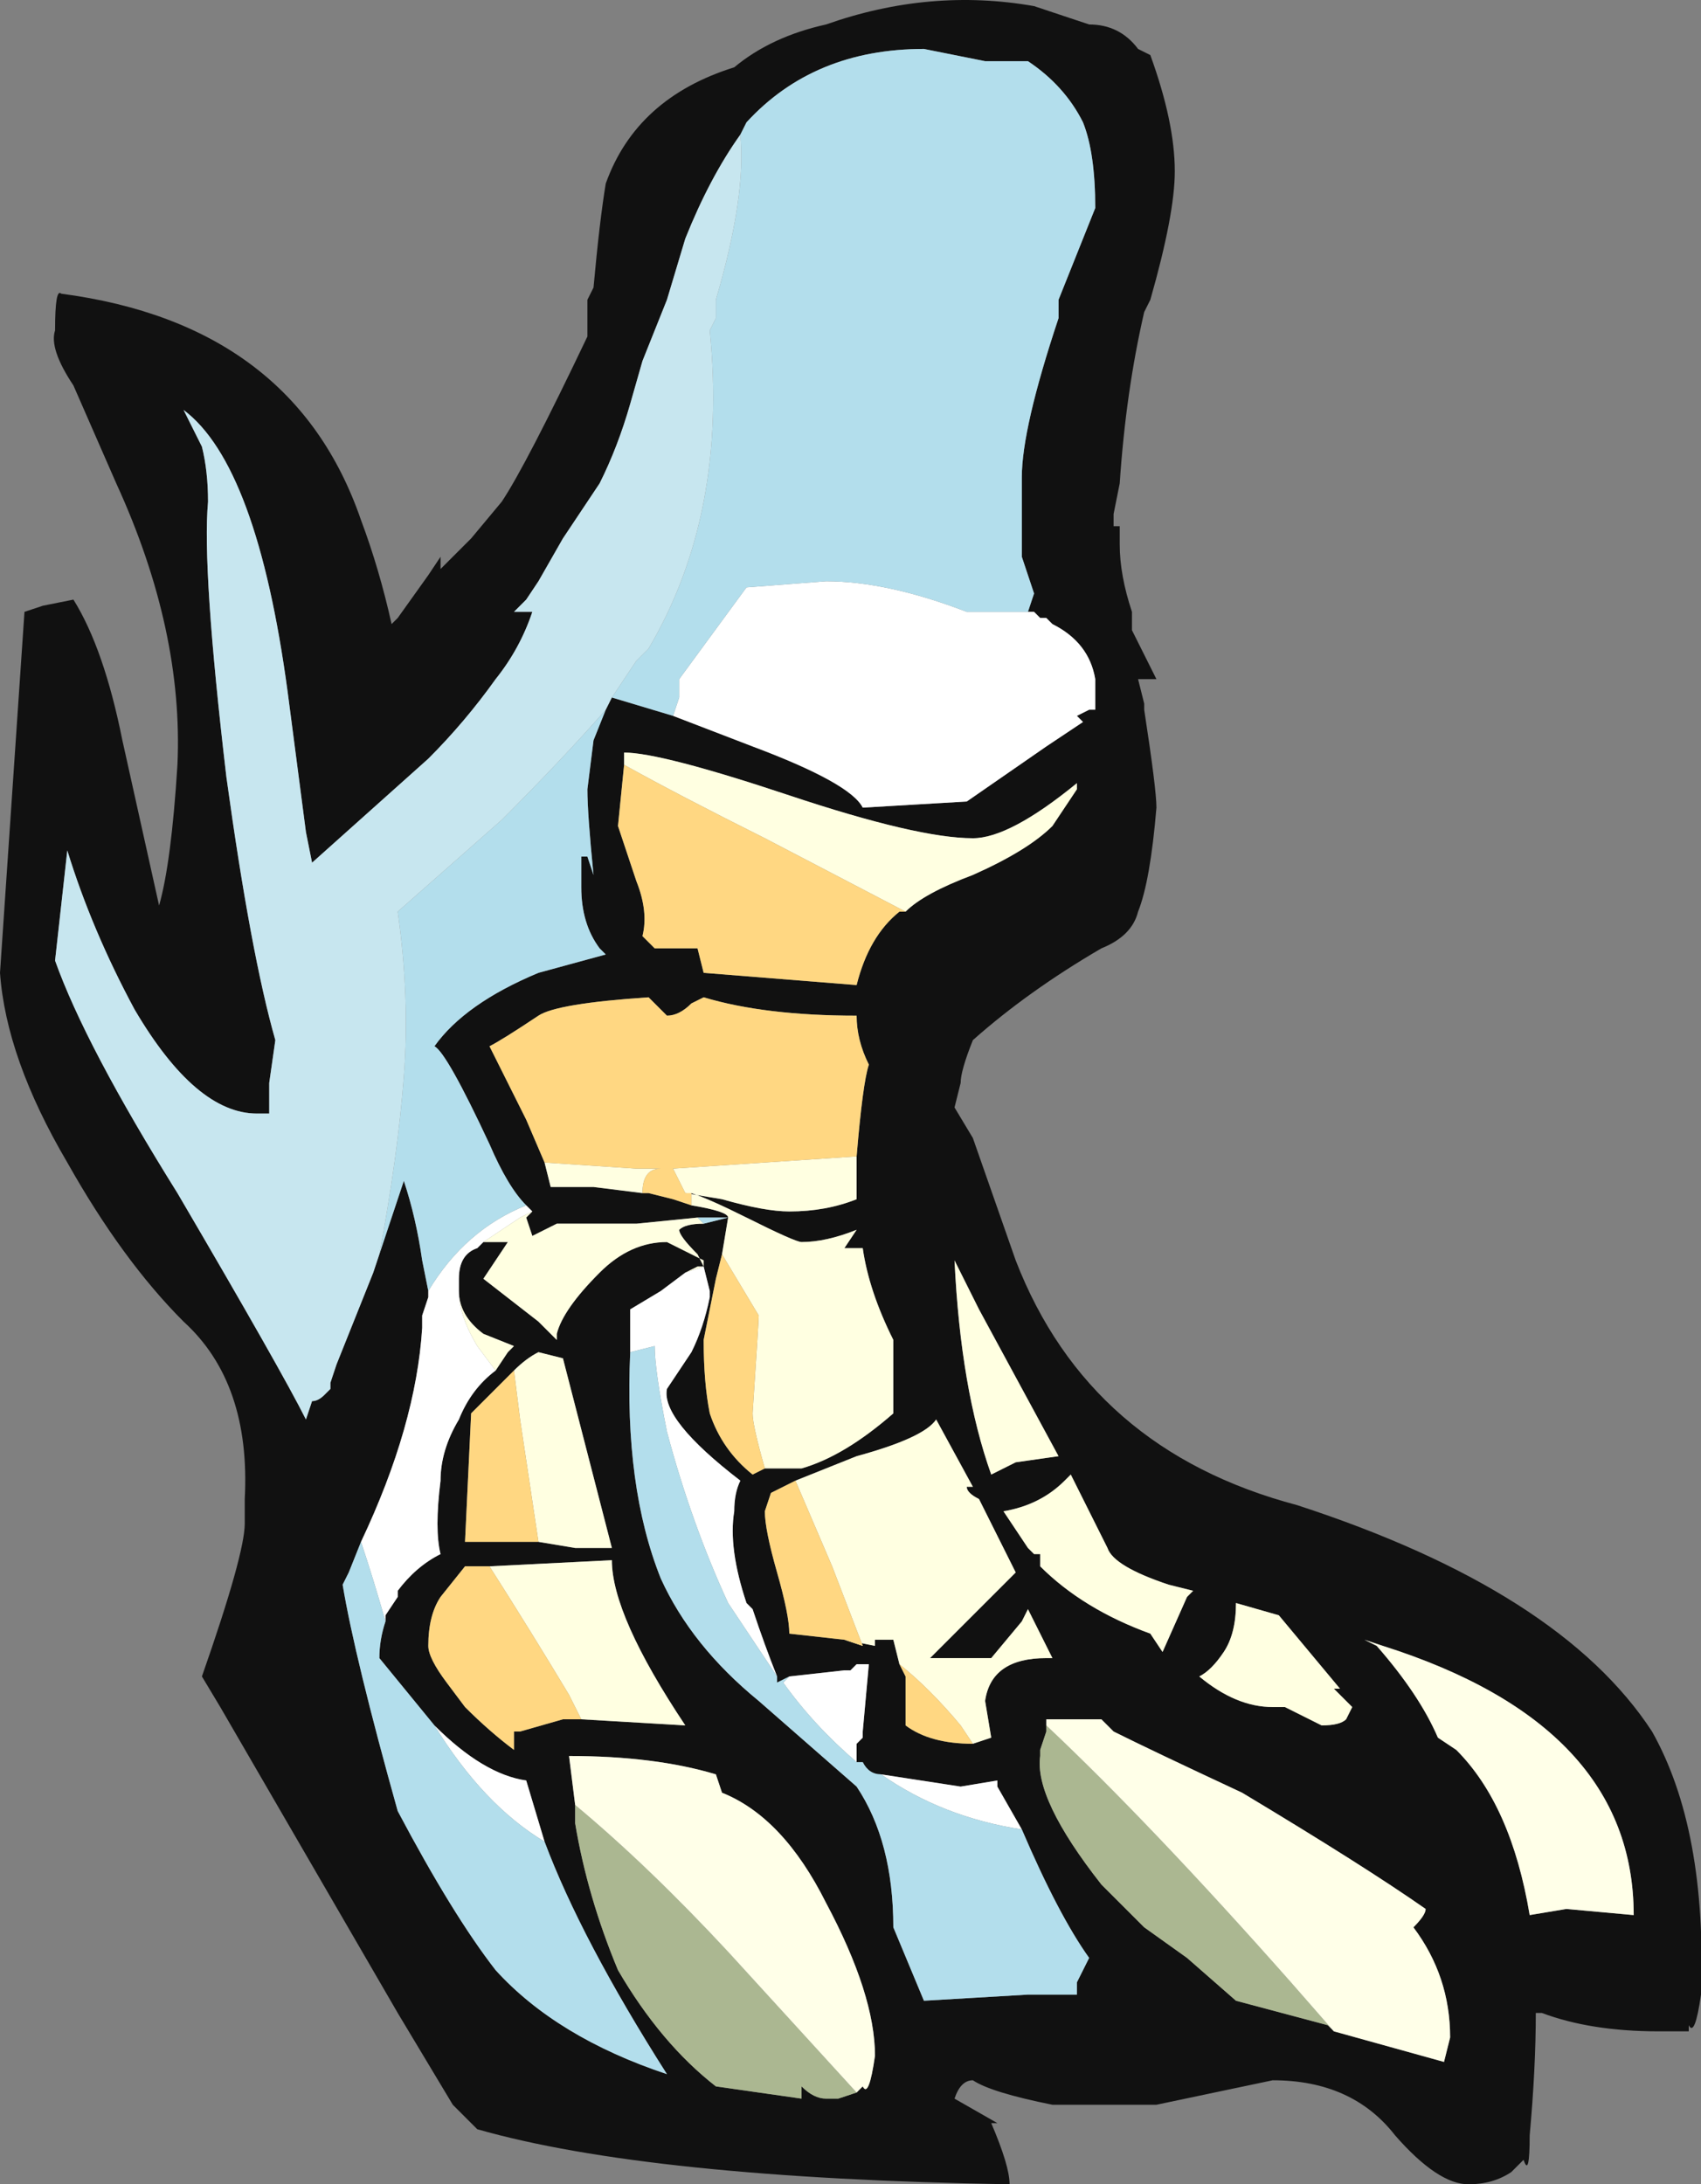 <?xml version="1.0" encoding="UTF-8" standalone="no"?>
<svg xmlns:ffdec="https://www.free-decompiler.com/flash" xmlns:xlink="http://www.w3.org/1999/xlink" ffdec:objectType="frame" height="124.95px" width="97.3px" xmlns="http://www.w3.org/2000/svg">
  <rect width="100%" height="100%" fill="#808080" stroke="none"/>
  <g transform="matrix(1.0, 0.0, 0.0, 1.0, 32.9, 122.15)">
    <use ffdec:characterId="481" height="17.85" transform="matrix(7.0, 0.0, 0.0, 7.0, -32.9, -122.15)" width="13.9" xlink:href="#shape0"/>
  </g>
  <defs>
    <g id="shape0" transform="matrix(1.0, 0.0, 0.0, 1.0, 4.7, 17.45)">
      <path d="M1.3 -16.9 Q1.6 -17.15 2.05 -17.25 2.9 -17.55 3.75 -17.4 L4.2 -17.25 Q4.45 -17.25 4.6 -17.05 L4.7 -17.0 Q4.9 -16.45 4.9 -16.05 4.9 -15.7 4.7 -15.0 L4.65 -14.9 Q4.5 -14.25 4.45 -13.5 L4.4 -13.25 4.4 -13.15 4.45 -13.15 4.45 -13.0 Q4.45 -12.75 4.55 -12.45 L4.55 -12.3 4.75 -11.9 4.6 -11.9 4.65 -11.7 4.65 -11.65 Q4.75 -11.0 4.75 -10.85 4.7 -10.25 4.6 -10.0 4.55 -9.8 4.3 -9.7 3.7 -9.35 3.25 -8.95 3.15 -8.7 3.15 -8.6 L3.1 -8.4 3.25 -8.15 3.6 -7.15 Q4.2 -5.6 5.9 -5.15 8.05 -4.45 8.8 -3.3 9.25 -2.5 9.2 -1.15 9.15 -0.8 9.1 -0.9 L9.1 -0.85 8.85 -0.85 Q8.3 -0.85 7.9 -1.0 L7.85 -1.0 Q7.85 -0.55 7.8 0.0 7.8 0.35 7.75 0.2 L7.65 0.3 Q7.5 0.4 7.3 0.4 7.05 0.4 6.7 0.0 6.35 -0.45 5.7 -0.45 L4.75 -0.25 3.9 -0.25 Q3.4 -0.35 3.25 -0.45 3.15 -0.45 3.1 -0.3 L3.45 -0.1 3.4 -0.1 Q3.55 0.25 3.55 0.4 0.6 0.35 -0.8 -0.05 L-1.0 -0.25 -1.45 -1.0 -2.9 -3.5 -3.05 -3.75 Q-2.7 -4.75 -2.7 -5.0 L-2.7 -5.2 Q-2.65 -6.15 -3.2 -6.65 -3.7 -7.15 -4.15 -7.95 -4.65 -8.8 -4.7 -9.5 L-4.5 -12.45 -4.35 -12.5 -4.1 -12.55 Q-3.85 -12.15 -3.7 -11.4 L-3.4 -10.05 Q-3.3 -10.4 -3.25 -11.2 -3.2 -12.3 -3.75 -13.5 L-4.1 -14.3 Q-4.3 -14.6 -4.25 -14.75 -4.25 -15.1 -4.2 -15.05 -2.3 -14.8 -1.75 -13.2 -1.6 -12.8 -1.5 -12.35 L-1.45 -12.4 -1.2 -12.75 -1.1 -12.9 -1.1 -12.8 -0.85 -13.05 -0.6 -13.35 Q-0.4 -13.65 0.1 -14.7 L0.1 -15.0 0.15 -15.1 Q0.2 -15.65 0.25 -15.95 0.5 -16.65 1.3 -16.9 M3.7 -12.45 L3.75 -12.6 3.65 -12.9 3.65 -13.55 Q3.65 -13.95 3.95 -14.85 L3.95 -15.0 4.25 -15.75 Q4.25 -16.2 4.15 -16.45 4.0 -16.75 3.7 -16.95 L3.35 -16.95 Q3.1 -17.0 2.85 -17.05 1.95 -17.05 1.4 -16.45 L1.35 -16.35 Q1.1 -16.0 0.9 -15.5 L0.75 -15.0 0.55 -14.5 0.45 -14.15 Q0.35 -13.8 0.2 -13.5 L-0.1 -13.05 -0.3 -12.7 -0.4 -12.55 -0.5 -12.45 -0.35 -12.45 Q-0.45 -12.15 -0.65 -11.9 -0.9 -11.55 -1.2 -11.25 L-2.15 -10.4 -2.2 -10.65 -2.35 -11.8 Q-2.6 -13.65 -3.2 -14.1 L-3.05 -13.8 Q-3.0 -13.6 -3.0 -13.35 -3.05 -12.8 -2.85 -11.1 -2.65 -9.65 -2.45 -8.95 L-2.5 -8.6 -2.5 -8.35 -2.6 -8.35 Q-3.1 -8.35 -3.6 -9.2 -3.95 -9.85 -4.15 -10.5 L-4.25 -9.6 Q-4.0 -8.9 -3.25 -7.7 -2.4 -6.25 -2.2 -5.85 L-2.15 -6.0 Q-2.1 -6.0 -2.05 -6.05 L-2.0 -6.1 -2.0 -6.15 -1.95 -6.3 -1.65 -7.05 -1.6 -7.2 -1.4 -7.8 Q-1.3 -7.5 -1.25 -7.15 L-1.2 -6.9 -1.2 -6.85 -1.25 -6.7 -1.25 -6.6 Q-1.3 -5.8 -1.75 -4.85 L-1.85 -4.6 -1.9 -4.5 Q-1.8 -3.9 -1.45 -2.65 -1.0 -1.8 -0.65 -1.35 -0.15 -0.8 0.75 -0.5 0.05 -1.6 -0.25 -2.4 L-0.4 -2.9 Q-0.75 -2.95 -1.15 -3.35 L-1.6 -3.9 Q-1.6 -4.05 -1.55 -4.2 L-1.55 -4.25 -1.45 -4.4 -1.45 -4.45 Q-1.3 -4.65 -1.1 -4.75 -1.15 -4.95 -1.1 -5.35 -1.1 -5.6 -0.95 -5.85 -0.85 -6.1 -0.65 -6.25 L-0.55 -6.4 -0.5 -6.45 -0.75 -6.55 Q-0.95 -6.7 -0.95 -6.9 L-0.95 -7.0 Q-0.95 -7.2 -0.8 -7.25 L-0.75 -7.3 -0.55 -7.3 -0.75 -7.0 -0.3 -6.65 -0.15 -6.5 -0.15 -6.55 Q-0.1 -6.75 0.2 -7.05 0.45 -7.3 0.75 -7.3 L1.05 -7.15 1.05 -7.1 1.0 -7.1 0.9 -7.05 0.7 -6.9 0.45 -6.75 0.45 -6.4 Q0.4 -5.3 0.7 -4.55 0.95 -4.0 1.5 -3.55 L2.3 -2.85 Q2.6 -2.4 2.6 -1.7 L2.85 -1.1 3.7 -1.15 4.1 -1.15 4.1 -1.25 4.2 -1.45 Q3.95 -1.8 3.65 -2.5 L3.45 -2.85 3.45 -2.9 3.15 -2.85 2.5 -2.95 Q2.4 -2.95 2.35 -3.05 L2.3 -3.05 2.3 -3.2 2.35 -3.25 2.35 -3.3 2.4 -3.85 2.3 -3.85 2.25 -3.8 2.2 -3.8 1.75 -3.75 1.65 -3.7 1.65 -3.75 Q1.55 -4.0 1.45 -4.3 L1.4 -4.35 Q1.25 -4.8 1.3 -5.1 1.3 -5.25 1.35 -5.35 0.7 -5.85 0.75 -6.1 L0.95 -6.4 Q1.05 -6.6 1.1 -6.85 L1.1 -6.9 1.05 -7.1 1.0 -7.2 Q0.85 -7.35 0.85 -7.4 0.9 -7.45 1.05 -7.45 L1.25 -7.5 1.0 -7.5 0.5 -7.45 -0.15 -7.45 -0.35 -7.35 -0.4 -7.5 -0.35 -7.55 -0.4 -7.6 Q-0.55 -7.75 -0.7 -8.1 -1.05 -8.85 -1.15 -8.9 -0.9 -9.25 -0.3 -9.5 L0.25 -9.65 0.2 -9.7 Q0.05 -9.9 0.05 -10.2 L0.05 -10.45 0.1 -10.45 0.15 -10.3 Q0.1 -10.8 0.1 -11.0 L0.15 -11.4 0.25 -11.65 0.3 -11.75 0.8 -11.6 1.45 -11.35 Q2.25 -11.05 2.35 -10.85 L3.2 -10.9 3.85 -11.35 4.15 -11.55 4.1 -11.6 4.2 -11.65 4.25 -11.65 4.25 -11.9 Q4.2 -12.2 3.9 -12.35 L3.85 -12.4 3.8 -12.4 3.75 -12.45 3.7 -12.45 M2.7 -10.0 Q2.85 -10.15 3.25 -10.3 3.7 -10.5 3.9 -10.7 L4.1 -11.0 4.1 -11.05 Q3.55 -10.6 3.25 -10.6 2.8 -10.6 1.75 -10.95 0.7 -11.3 0.4 -11.3 L0.4 -11.2 0.35 -10.7 0.5 -10.25 Q0.6 -10.0 0.55 -9.8 L0.65 -9.7 1.0 -9.7 1.05 -9.5 2.3 -9.4 Q2.4 -9.8 2.65 -10.0 L2.7 -10.0 M2.3 -8.0 Q2.35 -8.6 2.4 -8.75 2.3 -8.95 2.3 -9.15 1.55 -9.15 1.05 -9.3 L0.95 -9.25 Q0.85 -9.15 0.75 -9.15 L0.6 -9.3 Q-0.15 -9.25 -0.3 -9.15 -0.6 -8.95 -0.7 -8.9 L-0.4 -8.3 -0.25 -7.95 -0.2 -7.75 0.15 -7.75 0.55 -7.7 0.6 -7.7 0.8 -7.65 0.95 -7.6 Q1.25 -7.55 1.25 -7.5 L1.2 -7.2 1.15 -7.0 1.05 -6.5 Q1.05 -6.15 1.1 -5.9 1.2 -5.6 1.45 -5.4 L1.55 -5.45 1.85 -5.45 Q2.2 -5.55 2.6 -5.9 L2.6 -6.5 Q2.4 -6.9 2.35 -7.25 L2.2 -7.25 2.3 -7.4 Q2.05 -7.3 1.85 -7.3 1.8 -7.3 1.4 -7.5 1.1 -7.65 0.95 -7.7 L0.9 -7.7 1.2 -7.65 Q1.55 -7.55 1.75 -7.55 2.05 -7.55 2.3 -7.65 L2.3 -8.0 M3.25 -3.2 L3.4 -3.25 3.35 -3.55 Q3.4 -3.9 3.85 -3.9 L3.9 -3.9 3.7 -4.3 3.65 -4.2 3.4 -3.9 2.9 -3.9 Q3.1 -4.1 3.35 -4.35 L3.6 -4.6 3.3 -5.2 Q3.2 -5.25 3.2 -5.3 L3.25 -5.3 2.95 -5.85 Q2.85 -5.7 2.3 -5.55 L1.8 -5.35 1.6 -5.25 1.55 -5.1 Q1.55 -4.95 1.65 -4.6 1.75 -4.25 1.75 -4.1 L2.2 -4.05 2.45 -4.0 2.45 -4.05 2.6 -4.05 2.65 -3.85 2.7 -3.75 2.7 -3.35 Q2.9 -3.2 3.25 -3.2 M3.6 -5.5 L3.95 -5.55 3.3 -6.75 3.1 -7.15 Q3.15 -6.1 3.4 -5.4 L3.6 -5.5 M4.0 -5.35 Q3.8 -5.15 3.5 -5.1 L3.7 -4.8 3.75 -4.75 3.8 -4.75 3.8 -4.65 Q4.15 -4.3 4.7 -4.1 L4.8 -3.95 5.0 -4.4 5.05 -4.45 4.85 -4.5 Q4.4 -4.65 4.35 -4.8 L4.05 -5.4 4.0 -5.35 M5.4 -4.35 Q5.4 -4.1 5.3 -3.95 5.2 -3.8 5.1 -3.75 5.4 -3.5 5.7 -3.5 L5.8 -3.5 6.1 -3.35 Q6.25 -3.35 6.3 -3.4 L6.35 -3.5 6.2 -3.65 6.25 -3.65 5.75 -4.25 5.4 -4.35 M-0.3 -4.85 L0.0 -4.8 0.3 -4.8 -0.1 -6.35 -0.3 -6.4 Q-0.4 -6.35 -0.5 -6.25 L-0.85 -5.9 -0.9 -4.85 -0.3 -4.85 M0.05 -3.4 L0.9 -3.35 Q0.3 -4.25 0.3 -4.7 L-0.7 -4.65 -0.9 -4.65 -1.1 -4.4 Q-1.2 -4.25 -1.2 -4.0 -1.2 -3.9 -1.05 -3.7 L-0.9 -3.5 Q-0.7 -3.3 -0.5 -3.15 L-0.5 -3.3 -0.45 -3.3 -0.1 -3.4 0.05 -3.4 M2.3 -0.35 L2.35 -0.4 Q2.4 -0.3 2.45 -0.65 2.45 -1.15 2.05 -1.9 1.7 -2.6 1.2 -2.8 L1.15 -2.95 Q0.65 -3.1 -0.05 -3.1 L0.0 -2.7 0.0 -2.55 Q0.1 -1.95 0.35 -1.35 0.7 -0.75 1.15 -0.4 L1.85 -0.3 1.85 -0.4 Q1.95 -0.3 2.05 -0.3 L2.15 -0.3 2.3 -0.35 M6.2 -0.85 L7.1 -0.6 7.15 -0.8 Q7.15 -1.3 6.85 -1.7 6.95 -1.8 6.95 -1.85 6.45 -2.2 5.45 -2.8 4.7 -3.15 4.4 -3.3 L4.3 -3.4 3.85 -3.4 3.85 -3.35 3.85 -3.3 3.8 -3.15 3.8 -3.1 Q3.75 -2.75 4.3 -2.05 L4.65 -1.7 5.0 -1.45 5.4 -1.1 6.15 -0.9 6.2 -0.85 M6.55 -4.0 Q6.9 -3.6 7.05 -3.25 L7.2 -3.15 Q7.65 -2.7 7.8 -1.8 L8.1 -1.85 8.65 -1.8 Q8.65 -3.35 6.6 -4.0 L6.45 -4.05 6.55 -4.0" fill="#111111" fill-rule="evenodd" stroke="none"/>
      <path d="M0.0 -2.7 Q0.6 -2.2 1.25 -1.5 L2.3 -0.35 2.15 -0.3 2.05 -0.3 Q1.95 -0.3 1.85 -0.4 L1.85 -0.3 1.15 -0.4 Q0.7 -0.75 0.35 -1.35 0.1 -1.95 0.0 -2.55 L0.0 -2.7 M3.85 -3.35 Q4.7 -2.55 5.85 -1.25 L6.2 -0.85 6.15 -0.9 5.4 -1.1 5.0 -1.45 4.65 -1.7 4.3 -2.05 Q3.75 -2.75 3.8 -3.1 L3.8 -3.15 3.85 -3.3 3.85 -3.35" fill="#abb791" fill-rule="evenodd" stroke="none"/>
      <path d="M0.8 -11.6 L0.85 -11.75 0.85 -11.9 1.4 -12.65 2.05 -12.7 Q2.55 -12.7 3.2 -12.45 L3.7 -12.45 3.75 -12.45 3.8 -12.4 3.85 -12.4 3.9 -12.35 Q4.2 -12.2 4.25 -11.9 L4.25 -11.65 4.2 -11.65 4.1 -11.6 4.15 -11.55 3.85 -11.35 3.2 -10.9 2.35 -10.85 Q2.25 -11.05 1.45 -11.35 L0.8 -11.6 M1.05 -7.1 L1.1 -6.9 1.1 -6.85 Q1.05 -6.6 0.95 -6.4 L0.75 -6.1 Q0.7 -5.85 1.35 -5.35 1.3 -5.25 1.3 -5.1 1.25 -4.8 1.4 -4.35 L1.45 -4.3 Q1.55 -4.0 1.65 -3.75 1.45 -4.05 1.25 -4.35 0.95 -5.0 0.75 -5.75 0.65 -6.25 0.65 -6.45 L0.45 -6.4 0.45 -6.75 0.7 -6.9 0.9 -7.05 1.05 -7.1 M1.75 -3.75 L2.2 -3.8 2.25 -3.8 2.3 -3.85 2.4 -3.85 2.35 -3.3 2.35 -3.25 2.3 -3.2 2.3 -3.05 Q1.95 -3.35 1.7 -3.7 L1.75 -3.75 M2.5 -2.95 L3.15 -2.85 3.45 -2.9 3.45 -2.85 3.65 -2.5 Q3.0 -2.6 2.5 -2.95 M-0.75 -7.3 L-0.8 -7.25 Q-0.95 -7.2 -0.95 -7.0 L-0.95 -6.9 Q-0.95 -6.7 -0.8 -6.45 L-0.65 -6.25 Q-0.85 -6.1 -0.95 -5.85 -1.1 -5.6 -1.1 -5.35 -1.15 -4.95 -1.1 -4.75 -1.3 -4.65 -1.45 -4.45 L-1.45 -4.4 -1.55 -4.25 -1.55 -4.2 Q-1.65 -4.55 -1.75 -4.85 -1.3 -5.8 -1.25 -6.6 L-1.25 -6.7 -1.2 -6.85 -1.2 -6.9 Q-0.9 -7.4 -0.4 -7.6 L-0.35 -7.55 -0.45 -7.5 -0.75 -7.3 M-1.15 -3.35 Q-0.75 -2.95 -0.4 -2.9 L-0.25 -2.4 Q-0.75 -2.7 -1.15 -3.35" fill="#ffffff" fill-rule="evenodd" stroke="none"/>
      <path d="M0.4 -11.2 L0.4 -11.3 Q0.7 -11.3 1.75 -10.95 2.8 -10.6 3.25 -10.6 3.55 -10.6 4.1 -11.05 L4.1 -11.0 3.9 -10.7 Q3.7 -10.5 3.25 -10.3 2.85 -10.15 2.7 -10.0 L1.55 -10.6 Q0.85 -10.95 0.4 -11.2 M-0.25 -7.95 L0.5 -7.9 0.7 -7.9 Q0.55 -7.9 0.55 -7.7 L0.15 -7.75 -0.2 -7.75 -0.25 -7.95 M0.95 -7.6 L0.95 -7.7 Q1.1 -7.65 1.4 -7.5 1.8 -7.3 1.85 -7.3 2.05 -7.3 2.3 -7.4 L2.2 -7.25 2.35 -7.25 Q2.4 -6.9 2.6 -6.5 L2.6 -5.9 Q2.2 -5.55 1.85 -5.45 L1.55 -5.45 Q1.45 -5.8 1.45 -5.9 1.5 -6.65 1.5 -6.7 L1.2 -7.2 1.25 -7.5 Q1.25 -7.55 0.95 -7.6 M0.9 -7.7 L0.8 -7.9 2.3 -8.0 2.3 -7.65 Q2.05 -7.55 1.75 -7.55 1.55 -7.55 1.2 -7.65 L0.9 -7.7 M1.0 -7.5 L1.05 -7.45 Q0.9 -7.45 0.85 -7.4 0.85 -7.35 1.0 -7.2 L1.05 -7.1 1.05 -7.15 0.75 -7.3 Q0.45 -7.3 0.2 -7.05 -0.1 -6.75 -0.15 -6.55 L-0.15 -6.5 -0.3 -6.65 -0.75 -7.0 -0.55 -7.3 -0.75 -7.3 -0.45 -7.5 -0.35 -7.55 -0.4 -7.5 -0.35 -7.35 -0.15 -7.45 0.5 -7.45 1.0 -7.5 M0.9 -7.05 L1.0 -7.1 1.05 -7.1 0.9 -7.05 M-0.95 -6.9 Q-0.95 -6.7 -0.75 -6.55 L-0.5 -6.45 -0.55 -6.4 -0.65 -6.25 -0.8 -6.45 Q-0.95 -6.7 -0.95 -6.9 M1.8 -5.35 L2.3 -5.55 Q2.85 -5.7 2.95 -5.85 L3.25 -5.3 3.2 -5.3 Q3.2 -5.25 3.3 -5.2 L3.6 -4.6 3.35 -4.35 Q3.1 -4.1 2.9 -3.9 L3.4 -3.9 3.65 -4.2 3.7 -4.3 3.9 -3.9 3.85 -3.9 Q3.4 -3.9 3.35 -3.55 L3.4 -3.25 3.25 -3.2 3.15 -3.35 Q2.9 -3.65 2.65 -3.85 L2.6 -4.05 2.45 -4.05 2.45 -4.0 2.2 -4.05 2.35 -4.0 2.1 -4.65 1.8 -5.35 M5.4 -4.35 L5.75 -4.25 6.25 -3.65 6.2 -3.65 6.35 -3.5 6.3 -3.4 Q6.25 -3.35 6.1 -3.35 L5.8 -3.5 5.7 -3.5 Q5.4 -3.5 5.1 -3.75 5.2 -3.8 5.3 -3.95 5.4 -4.1 5.4 -4.35 M4.0 -5.35 L4.05 -5.4 4.35 -4.8 Q4.4 -4.65 4.85 -4.5 L5.05 -4.45 5.0 -4.4 4.8 -3.95 4.7 -4.1 Q4.15 -4.3 3.8 -4.65 L3.8 -4.75 3.75 -4.75 3.7 -4.8 3.5 -5.1 Q3.8 -5.15 4.0 -5.35 M3.6 -5.5 L3.4 -5.4 Q3.15 -6.1 3.1 -7.15 L3.3 -6.75 3.95 -5.55 3.6 -5.5 M-0.5 -6.25 Q-0.4 -6.35 -0.3 -6.4 L-0.1 -6.35 0.3 -4.8 0.0 -4.8 -0.3 -4.85 -0.45 -5.85 -0.5 -6.25 M-0.7 -4.65 L0.3 -4.7 Q0.3 -4.25 0.9 -3.35 L0.05 -3.4 -0.05 -3.6 Q-0.35 -4.1 -0.7 -4.65" fill="#ffffe1" fill-rule="evenodd" stroke="none"/>
      <path d="M2.7 -10.0 L2.65 -10.0 Q2.4 -9.8 2.3 -9.4 L1.05 -9.5 1.0 -9.7 0.65 -9.7 0.55 -9.8 Q0.6 -10.0 0.5 -10.25 L0.35 -10.7 0.4 -11.2 Q0.85 -10.95 1.55 -10.6 L2.7 -10.0 M-0.25 -7.95 L-0.4 -8.3 -0.7 -8.9 Q-0.6 -8.95 -0.3 -9.15 -0.15 -9.25 0.6 -9.3 L0.75 -9.15 Q0.85 -9.15 0.95 -9.25 L1.05 -9.3 Q1.55 -9.15 2.3 -9.15 2.3 -8.95 2.4 -8.75 2.35 -8.6 2.3 -8.0 L0.8 -7.9 0.9 -7.7 0.95 -7.7 0.95 -7.6 0.8 -7.65 0.6 -7.7 0.55 -7.7 Q0.55 -7.9 0.7 -7.9 L0.5 -7.9 -0.25 -7.95 M1.2 -7.2 L1.5 -6.7 Q1.5 -6.65 1.45 -5.9 1.45 -5.8 1.55 -5.45 L1.45 -5.4 Q1.2 -5.6 1.1 -5.9 1.05 -6.15 1.05 -6.5 L1.15 -7.0 1.2 -7.2 M1.8 -5.35 L2.1 -4.65 2.35 -4.0 2.2 -4.05 1.75 -4.1 Q1.75 -4.25 1.65 -4.6 1.55 -4.95 1.55 -5.1 L1.6 -5.25 1.8 -5.35 M2.65 -3.85 Q2.9 -3.65 3.15 -3.35 L3.25 -3.2 Q2.9 -3.2 2.7 -3.35 L2.7 -3.75 2.65 -3.85 M-0.5 -6.25 L-0.45 -5.85 -0.3 -4.85 -0.9 -4.85 -0.85 -5.9 -0.5 -6.25 M-0.7 -4.65 Q-0.35 -4.1 -0.05 -3.6 L0.05 -3.4 -0.1 -3.4 -0.45 -3.3 -0.5 -3.3 -0.5 -3.15 Q-0.7 -3.3 -0.9 -3.5 L-1.05 -3.7 Q-1.2 -3.9 -1.2 -4.0 -1.2 -4.25 -1.1 -4.4 L-0.9 -4.65 -0.7 -4.65" fill="#ffd782" fill-rule="evenodd" stroke="none"/>
      <path d="M1.35 -16.35 L1.4 -16.45 Q1.95 -17.05 2.85 -17.05 3.1 -17.0 3.35 -16.95 L3.7 -16.95 Q4.0 -16.75 4.15 -16.45 4.25 -16.2 4.25 -15.75 L3.95 -15.0 3.95 -14.85 Q3.65 -13.95 3.65 -13.55 L3.65 -12.9 3.75 -12.6 3.7 -12.45 3.2 -12.45 Q2.55 -12.7 2.05 -12.7 L1.4 -12.65 0.85 -11.9 0.85 -11.75 0.8 -11.6 0.3 -11.75 0.5 -12.05 0.6 -12.15 Q1.25 -13.25 1.1 -14.75 L1.15 -14.85 1.15 -15.0 Q1.4 -15.85 1.35 -16.35 M-1.6 -7.2 Q-1.45 -8.0 -1.4 -8.65 -1.35 -9.3 -1.45 -10.0 L-0.6 -10.75 Q-0.1 -11.25 0.25 -11.65 L0.15 -11.4 0.1 -11.0 Q0.1 -10.8 0.15 -10.3 L0.1 -10.45 0.05 -10.45 0.05 -10.2 Q0.05 -9.9 0.2 -9.7 L0.25 -9.65 -0.3 -9.5 Q-0.9 -9.25 -1.15 -8.9 -1.05 -8.85 -0.7 -8.1 -0.55 -7.75 -0.4 -7.6 -0.9 -7.4 -1.2 -6.9 L-1.25 -7.15 Q-1.3 -7.5 -1.4 -7.8 L-1.6 -7.2 M1.0 -7.5 L1.25 -7.5 1.05 -7.45 1.0 -7.5 M1.65 -3.75 L1.65 -3.7 1.75 -3.75 1.7 -3.7 Q1.95 -3.35 2.3 -3.05 L2.35 -3.05 Q2.4 -2.95 2.5 -2.95 3.0 -2.6 3.65 -2.5 3.95 -1.8 4.2 -1.45 L4.1 -1.25 4.1 -1.15 3.7 -1.15 2.85 -1.1 2.6 -1.7 Q2.6 -2.4 2.3 -2.85 L1.5 -3.55 Q0.95 -4.0 0.7 -4.55 0.4 -5.3 0.45 -6.4 L0.65 -6.45 Q0.65 -6.25 0.75 -5.75 0.95 -5.0 1.25 -4.35 1.45 -4.05 1.65 -3.75 M-1.55 -4.2 Q-1.6 -4.05 -1.6 -3.9 L-1.15 -3.35 Q-0.75 -2.7 -0.25 -2.4 0.05 -1.6 0.75 -0.5 -0.15 -0.8 -0.65 -1.35 -1.0 -1.8 -1.45 -2.65 -1.8 -3.9 -1.9 -4.5 L-1.85 -4.6 -1.75 -4.85 Q-1.65 -4.55 -1.55 -4.2" fill="#b3deec" fill-rule="evenodd" stroke="none"/>
      <path d="M1.35 -16.35 Q1.4 -15.85 1.15 -15.0 L1.15 -14.85 1.1 -14.75 Q1.25 -13.25 0.6 -12.15 L0.5 -12.05 0.3 -11.75 0.25 -11.65 Q-0.1 -11.25 -0.6 -10.75 L-1.45 -10.0 Q-1.35 -9.3 -1.4 -8.65 -1.45 -8.0 -1.6 -7.2 L-1.65 -7.05 -1.95 -6.3 -2.0 -6.15 -2.0 -6.1 -2.05 -6.05 Q-2.1 -6.0 -2.15 -6.0 L-2.2 -5.85 Q-2.4 -6.25 -3.25 -7.7 -4.0 -8.9 -4.25 -9.6 L-4.15 -10.5 Q-3.95 -9.85 -3.6 -9.2 -3.1 -8.35 -2.6 -8.35 L-2.5 -8.35 -2.5 -8.6 -2.45 -8.95 Q-2.65 -9.65 -2.85 -11.1 -3.05 -12.8 -3.0 -13.35 -3.0 -13.6 -3.05 -13.8 L-3.2 -14.1 Q-2.6 -13.65 -2.35 -11.8 L-2.2 -10.65 -2.15 -10.4 -1.2 -11.25 Q-0.9 -11.55 -0.65 -11.9 -0.45 -12.15 -0.35 -12.45 L-0.5 -12.45 -0.4 -12.55 -0.3 -12.7 -0.1 -13.05 0.2 -13.5 Q0.35 -13.8 0.45 -14.15 L0.55 -14.5 0.75 -15.0 0.9 -15.5 Q1.1 -16.0 1.35 -16.35" fill="#c7e6ef" fill-rule="evenodd" stroke="none"/>
      <path d="M0.0 -2.7 L-0.05 -3.1 Q0.65 -3.1 1.15 -2.95 L1.2 -2.8 Q1.7 -2.6 2.05 -1.9 2.45 -1.15 2.45 -0.65 2.4 -0.3 2.35 -0.4 L2.3 -0.35 1.25 -1.5 Q0.6 -2.2 0.0 -2.7 M3.85 -3.35 L3.85 -3.4 4.3 -3.4 4.4 -3.3 Q4.7 -3.15 5.45 -2.8 6.45 -2.2 6.95 -1.85 6.95 -1.8 6.85 -1.7 7.15 -1.3 7.15 -0.8 L7.1 -0.6 6.2 -0.85 5.85 -1.25 Q4.7 -2.55 3.85 -3.35 M6.55 -4.0 L6.45 -4.05 6.6 -4.0 Q8.65 -3.35 8.65 -1.8 L8.1 -1.85 7.8 -1.8 Q7.65 -2.7 7.2 -3.15 L7.05 -3.25 Q6.9 -3.6 6.55 -4.0" fill="#ffffe8" fill-rule="evenodd" stroke="none"/>
    </g>
  </defs>
</svg>
